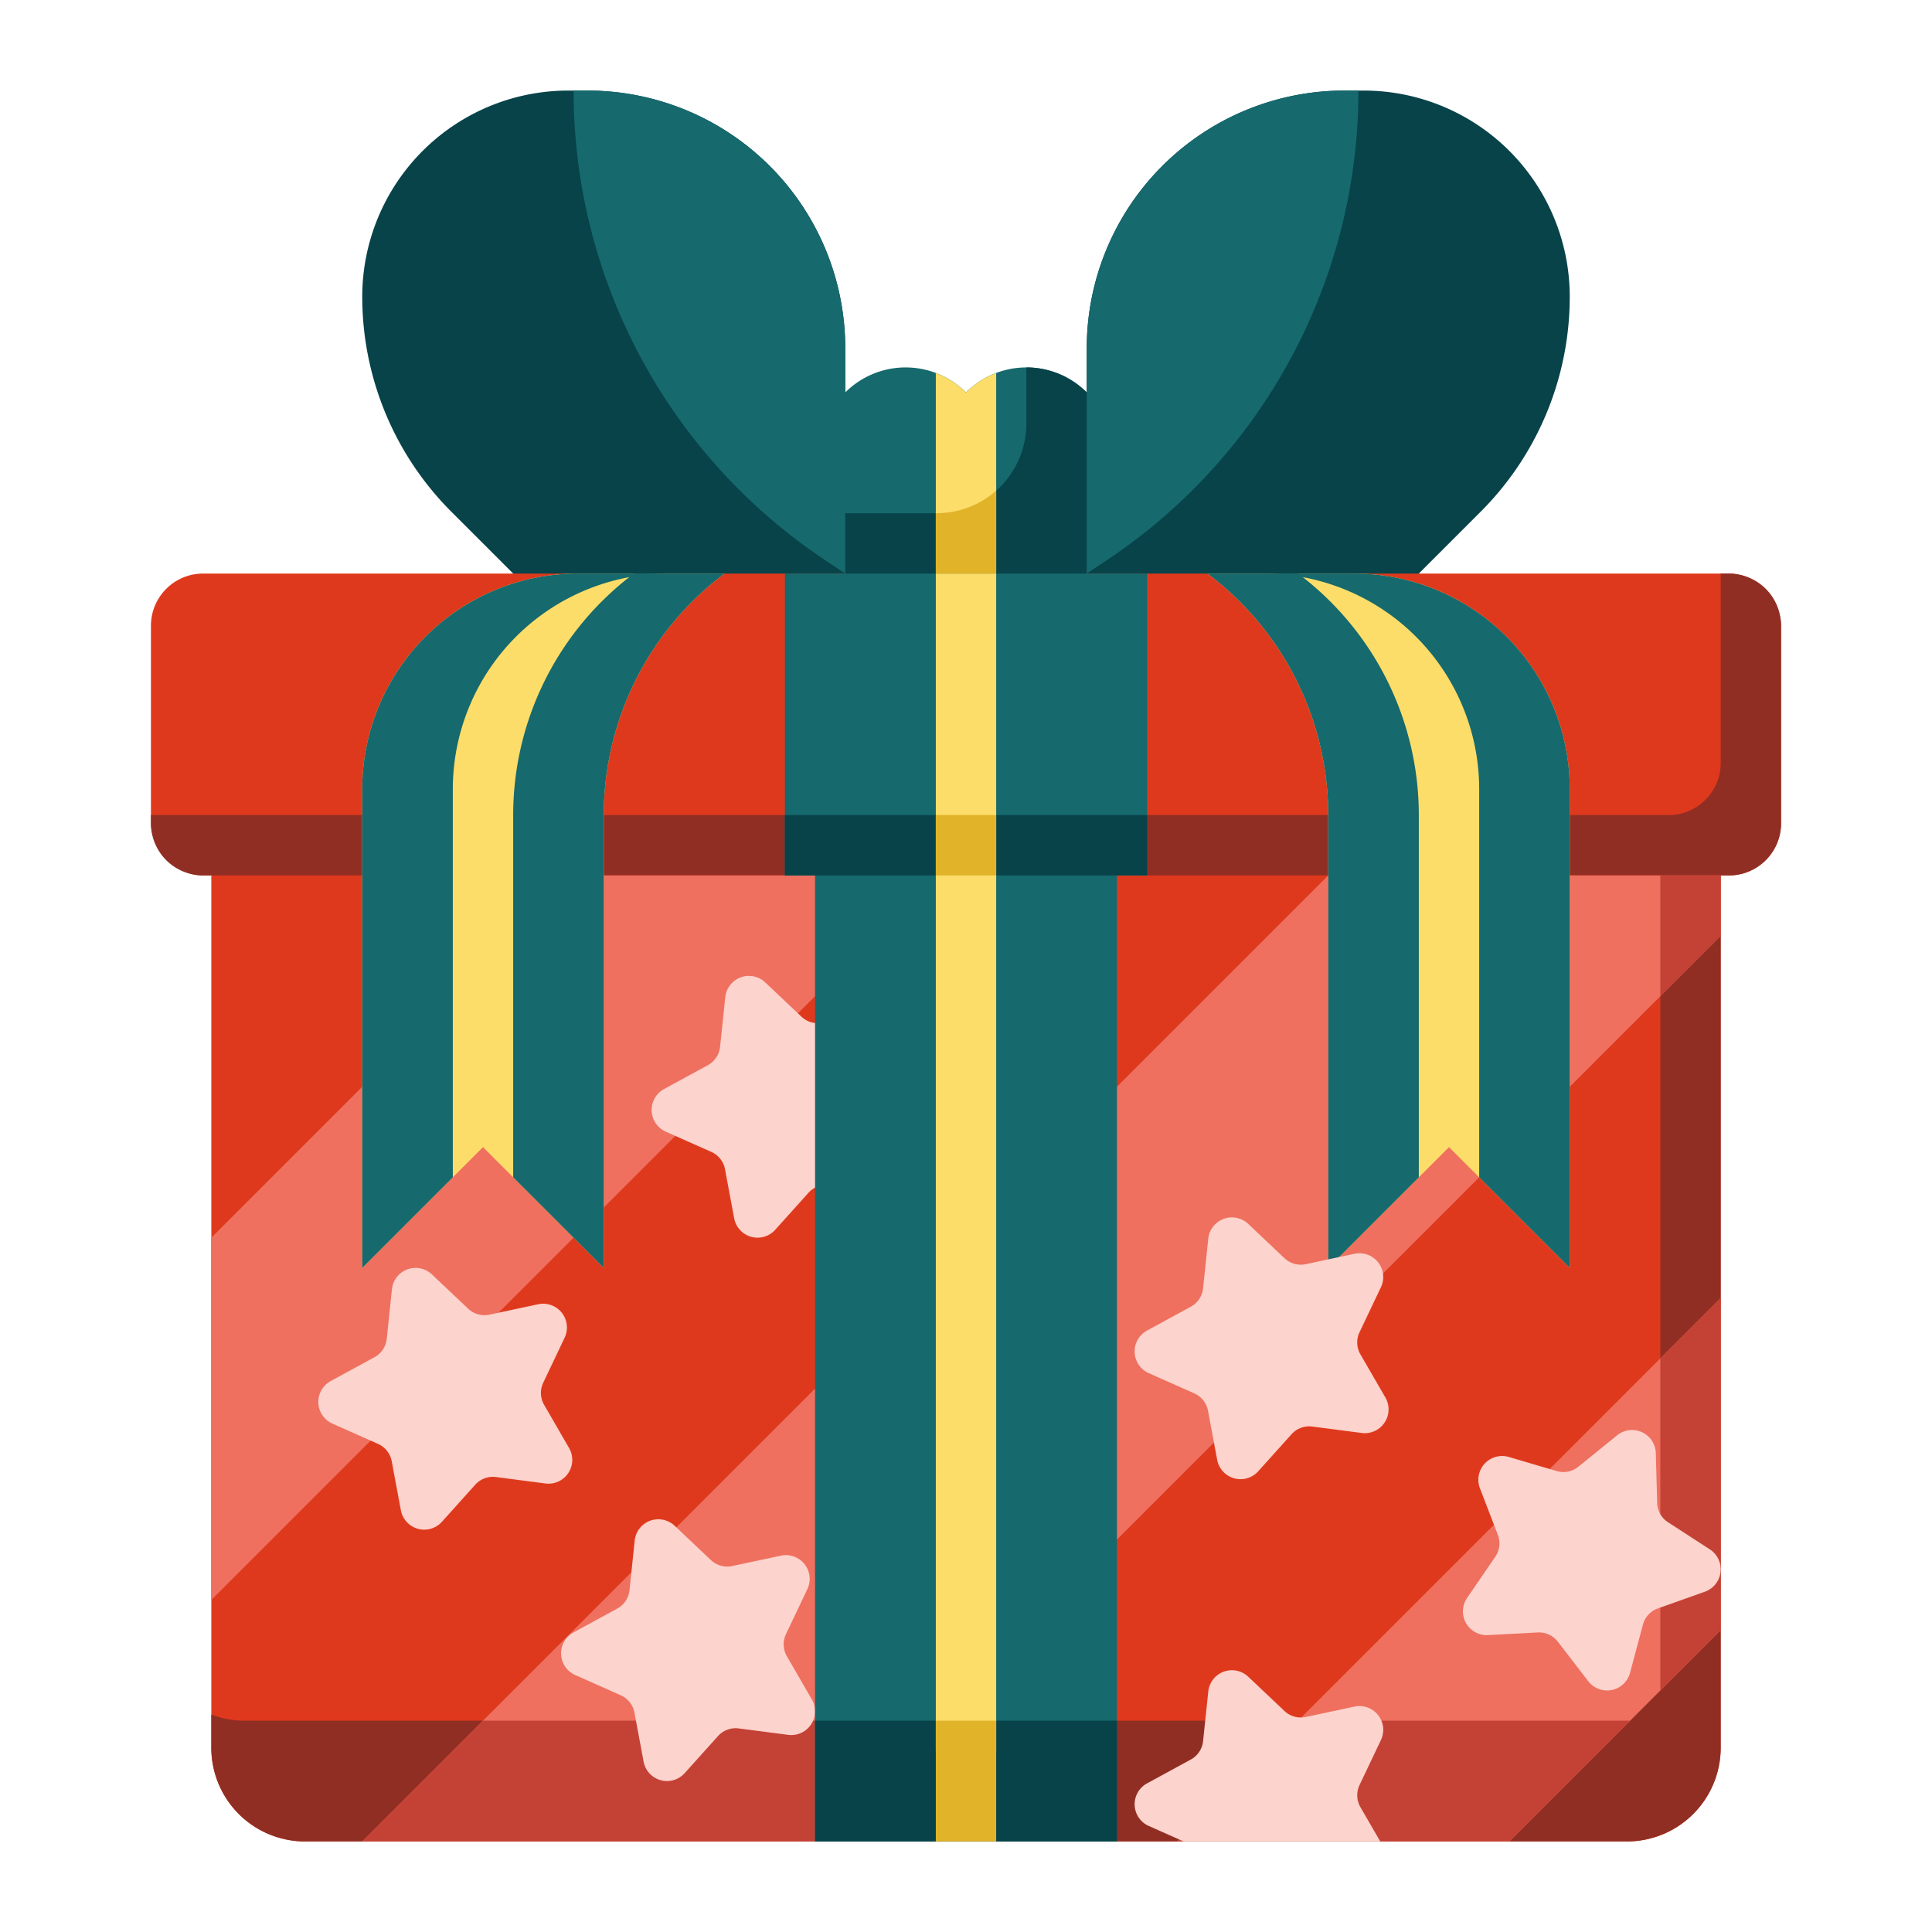 <svg id="flat" height="512" viewBox="0 0 512 512" width="512" xmlns="http://www.w3.org/2000/svg"><path d="m400 40a54.626 54.626 0 0 0 -38.627-16h-5.089a68.283 68.283 0 0 0 -48.284 20 68.27 68.27 0 0 0 -20 48.277v11.723h-64c0-4 0-7.949 0-11.723a68.27 68.27 0 0 0 -20-48.277 68.283 68.283 0 0 0 -48.284-20h-5.089a54.626 54.626 0 0 0 -38.627 16 54.626 54.626 0 0 0 -16 38.627 80.567 80.567 0 0 0 23.6 56.973l16.4 16.4 8 16h224l8-16 16.4-16.4a80.567 80.567 0 0 0 23.6-56.973 54.626 54.626 0 0 0 -16-38.627z" fill="#074349"/><path d="m218.564 148.376 5.436 3.624h64l5.436-3.624a149.48 149.48 0 0 0 66.564-124.376h-3.716a68.283 68.283 0 0 0 -48.284 20 68.27 68.27 0 0 0 -20 48.277v11.723h-64c0-4 0-7.949 0-11.723a68.27 68.27 0 0 0 -20-48.277 68.283 68.283 0 0 0 -48.284-20h-3.716a149.48 149.48 0 0 0 66.564 124.376z" fill="#16696d"/><path d="m56 216h400a0 0 0 0 1 0 0v247.152a24.848 24.848 0 0 1 -24.848 24.848h-350.304a24.848 24.848 0 0 1 -24.848-24.848v-247.152a0 0 0 0 1 0 0z" fill="#df391d"/><path d="m440 216v215.152a24.848 24.848 0 0 1 -24.848 24.848h-350.304a24.762 24.762 0 0 1 -8.848-1.628v8.78a24.848 24.848 0 0 0 24.848 24.848h350.3a24.848 24.848 0 0 0 24.852-24.848v-247.152z" fill="#912e23"/><rect fill="#df391d" height="80" rx="13.823" width="432" x="40" y="152"/><path d="m458.177 152h-2.177v50.177a13.823 13.823 0 0 1 -13.823 13.823h-402.177v2.177a13.823 13.823 0 0 0 13.823 13.823h404.354a13.823 13.823 0 0 0 13.823-13.823v-52.354a13.823 13.823 0 0 0 -13.823-13.823z" fill="#912e23"/><path d="m248 232-192 192v-96l96-96z" fill="#ef705f"/><path d="m216 488 240-240v-16h-104l-256 256z" fill="#ef705f"/><path d="m440 264 16-16v-16h-16z" fill="#c44235"/><path d="m216 488 32-32h-120l-32 32z" fill="#c44235"/><path d="m400 488 56-56v-88l-144 144z" fill="#ef705f"/><path d="m440 448 16-16v-88l-16 16z" fill="#c44235"/><path d="m288 168h-64v-64a22.627 22.627 0 0 1 32 0 22.627 22.627 0 0 1 32 0z" fill="#16696d"/><path d="m272 97.372v14.88a23.748 23.748 0 0 1 -23.748 23.748h-24.252v32h64v-64a22.558 22.558 0 0 0 -16-6.628z" fill="#074349"/><path d="m400 488 32-32h-88l-32 32z" fill="#c44235"/><path d="m208 152h96v80h-96z" fill="#16696d"/><path d="m352 336 32-32 32 32v-126.843a57.157 57.157 0 0 0 -57.157-57.157h-38.843a80 80 0 0 1 32 64z" fill="#fcdd69"/><path d="m376 312v-96a80 80 0 0 0 -32-64h-24a80 80 0 0 1 32 64v120z" fill="#16696d"/><path d="m358.843 152h-24a57.157 57.157 0 0 1 57.157 57.157v102.843l24 24v-126.843a57.157 57.157 0 0 0 -57.157-57.157z" fill="#16696d"/><path d="m160 336-32-32-32 32v-126.843a57.157 57.157 0 0 1 57.157-57.157h38.843a80 80 0 0 0 -32 64z" fill="#fcdd69"/><path d="m168 152a80 80 0 0 0 -32 64v96l24 24v-120a80 80 0 0 1 32-64z" fill="#16696d"/><path d="m120 209.157a57.157 57.157 0 0 1 57.157-57.157h-24a57.157 57.157 0 0 0 -57.157 57.157v126.843l24-24z" fill="#16696d"/><g fill="#fcd3cd"><path d="m144.544 393.135-13.1-1.706a6.3 6.3 0 0 0 -5.5 2.035l-8.831 9.823a6.3 6.3 0 0 1 -10.879-3.056l-2.425-12.985a6.3 6.3 0 0 0 -3.635-4.6l-12.074-5.365a6.3 6.3 0 0 1 -.456-11.29l11.6-6.319a6.3 6.3 0 0 0 3.252-4.879l1.371-13.138a6.3 6.3 0 0 1 10.6-3.922l9.595 9.08a6.3 6.3 0 0 0 5.645 1.585l12.919-2.756a6.3 6.3 0 0 1 7.005 8.867l-5.671 11.93a6.3 6.3 0 0 0 .236 5.859l6.613 11.435a6.3 6.3 0 0 1 -6.265 9.402z"/><path d="m208.872 459.754-13.1-1.706a6.3 6.3 0 0 0 -5.5 2.035l-8.832 9.823a6.3 6.3 0 0 1 -10.879-3.055l-2.424-12.986a6.3 6.3 0 0 0 -3.635-4.6l-12.07-5.365a6.3 6.3 0 0 1 -.455-11.29l11.6-6.319a6.3 6.3 0 0 0 3.252-4.879l1.372-13.138a6.3 6.3 0 0 1 10.6-3.922l9.594 9.08a6.3 6.3 0 0 0 5.645 1.586l12.919-2.756a6.3 6.3 0 0 1 7.005 8.866l-5.671 11.931a6.3 6.3 0 0 0 .236 5.859l6.614 11.435a6.3 6.3 0 0 1 -6.271 9.401z"/><path d="m232.872 315.754-13.1-1.706a6.3 6.3 0 0 0 -5.5 2.035l-8.832 9.823a6.3 6.3 0 0 1 -10.879-3.055l-2.424-12.986a6.3 6.3 0 0 0 -3.635-4.6l-12.07-5.365a6.3 6.3 0 0 1 -.455-11.29l11.6-6.319a6.3 6.3 0 0 0 3.252-4.879l1.372-13.138a6.3 6.3 0 0 1 10.6-3.922l9.594 9.08a6.3 6.3 0 0 0 5.645 1.586l12.919-2.756a6.3 6.3 0 0 1 7.005 8.866l-5.671 11.931a6.3 6.3 0 0 0 .236 5.859l6.614 11.435a6.3 6.3 0 0 1 -6.271 9.401z"/><path d="m420.9 445.539-8.056-10.469a6.3 6.3 0 0 0 -5.327-2.45l-13.191.7a6.3 6.3 0 0 1 -5.532-9.853l7.468-10.9a6.3 6.3 0 0 0 .683-5.824l-4.745-12.324a6.3 6.3 0 0 1 7.661-8.305l12.671 3.734a6.3 6.3 0 0 0 5.75-1.15l10.259-8.32a6.3 6.3 0 0 1 10.267 4.72l.364 13.2a6.3 6.3 0 0 0 2.87 5.113l11.084 7.187a6.3 6.3 0 0 1 -1.316 11.222l-12.446 4.427a6.3 6.3 0 0 0 -3.976 4.31l-3.41 12.762a6.3 6.3 0 0 1 -11.078 2.22z"/></g><path d="m216 232h80v256h-80z" fill="#16696d"/><path d="m216 456h80v32h-80z" fill="#074349"/><path d="m208 216h96v16h-96z" fill="#074349"/><path d="m360.872 379.754-13.1-1.706a6.3 6.3 0 0 0 -5.5 2.035l-8.832 9.823a6.3 6.3 0 0 1 -10.879-3.055l-2.424-12.986a6.3 6.3 0 0 0 -3.635-4.6l-12.07-5.365a6.3 6.3 0 0 1 -.455-11.29l11.6-6.319a6.3 6.3 0 0 0 3.252-4.879l1.372-13.138a6.3 6.3 0 0 1 10.6-3.922l9.594 9.08a6.3 6.3 0 0 0 5.645 1.586l12.919-2.756a6.3 6.3 0 0 1 7 8.866l-5.671 11.931a6.3 6.3 0 0 0 .236 5.859l6.614 11.435a6.3 6.3 0 0 1 -6.266 9.401z" fill="#fcd3cd"/><path d="m360.29 473.059 5.671-11.931a6.3 6.3 0 0 0 -7-8.866l-12.919 2.756a6.3 6.3 0 0 1 -5.645-1.586l-9.594-9.08a6.3 6.3 0 0 0 -10.6 3.922l-1.372 13.138a6.3 6.3 0 0 1 -3.252 4.879l-11.6 6.319a6.3 6.3 0 0 0 .455 11.29l9.226 4.1h52.121l-5.253-9.082a6.3 6.3 0 0 1 -.238-5.859z" fill="#fcd3cd"/><path d="m248 224h16v240h-16z" fill="#fcdd69"/><path d="m248 152h16v72h-16z" fill="#fcdd69"/><path d="m264 152v-53.151a22.523 22.523 0 0 0 -8 5.151 22.523 22.523 0 0 0 -8-5.151v53.151z" fill="#fcdd69"/><path d="m248 456h16v32h-16z" fill="#e0b329"/><path d="m248 216h16v16h-16z" fill="#e0b329"/><path d="m264 152v-21.979a23.651 23.651 0 0 1 -15.748 5.979h-.252v16z" fill="#e0b329"/></svg>